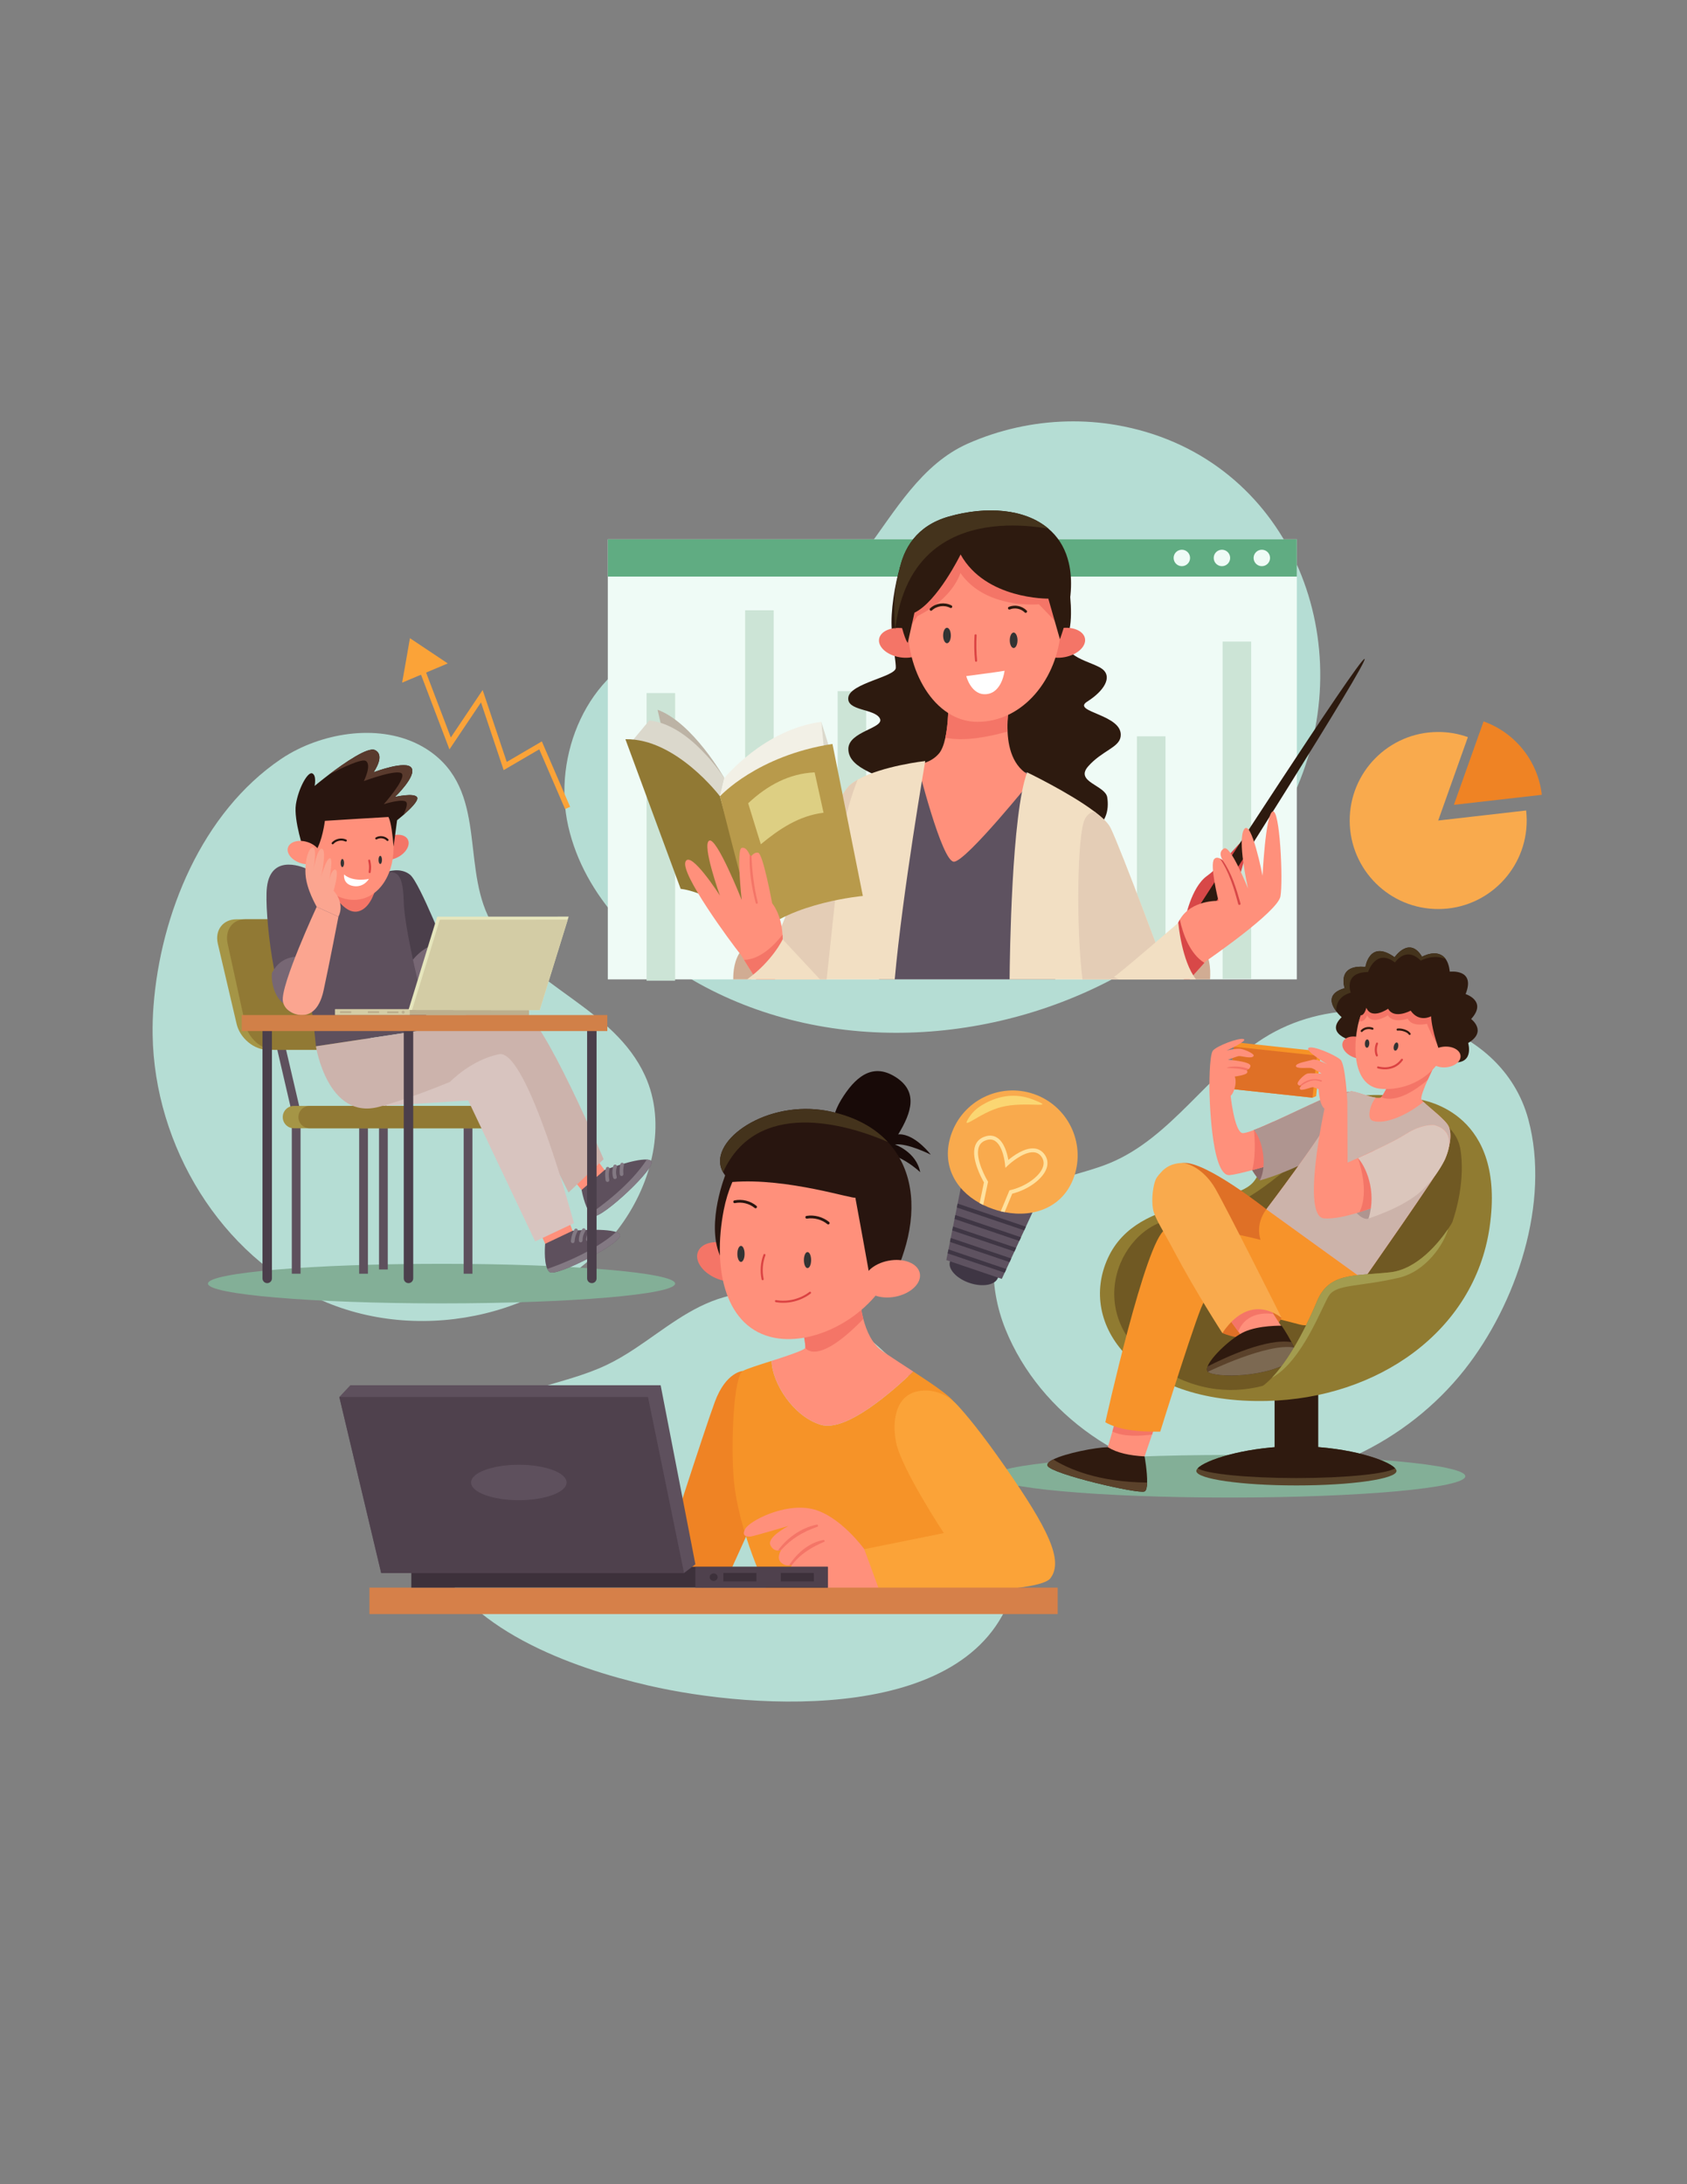 <?xml version="1.0" encoding="UTF-8"?>
<!DOCTYPE svg PUBLIC "-//W3C//DTD SVG 1.1//EN" "http://www.w3.org/Graphics/SVG/1.1/DTD/svg11.dtd">
<!-- Creator: CorelDRAW 2020 (64-Bit) -->
<svg xmlns="http://www.w3.org/2000/svg" xml:space="preserve" width="215.9mm" height="279.4mm" version="1.1" style="shape-rendering:geometricPrecision; text-rendering:geometricPrecision; image-rendering:optimizeQuality; fill-rule:evenodd; clip-rule:evenodd"
viewBox="0 0 21590 27940"
 xmlns:xlink="http://www.w3.org/1999/xlink"
 xmlns:xodm="http://www.corel.com/coreldraw/odm/2003">
 <rect x="0" y="0" width="21590" height="27940" fill="#808080" stroke="none"/>
 <defs>
  <style type="text/css">
   <![CDATA[
    .str5 {stroke:#FBA338;stroke-width:70.56;stroke-miterlimit:10}
    .str0 {stroke:#28150F;stroke-width:26.46;stroke-linecap:round;stroke-linejoin:round;stroke-miterlimit:10}
    .str2 {stroke:#2F1A0F;stroke-width:26.46;stroke-linecap:round;stroke-linejoin:round;stroke-miterlimit:10}
    .str1 {stroke:#DB4242;stroke-width:26.46;stroke-linecap:round;stroke-linejoin:round;stroke-miterlimit:10}
    .str3 {stroke:#28150F;stroke-width:35.28;stroke-linecap:round;stroke-linejoin:round;stroke-miterlimit:10}
    .str4 {stroke:#2D1A0F;stroke-width:35.28;stroke-linecap:round;stroke-linejoin:round;stroke-miterlimit:10}
    .fil13 {fill:none;fill-rule:nonzero}
    .fil40 {fill:#180A08;fill-rule:nonzero}
    .fil9 {fill:#28150F;fill-rule:nonzero}
    .fil52 {fill:#2D1A0F;fill-rule:nonzero}
    .fil23 {fill:#2F1A0F;fill-rule:nonzero}
    .fil11 {fill:#333333;fill-rule:nonzero}
    .fil43 {fill:#3D313B;fill-rule:nonzero}
    .fil45 {fill:#3F3644;fill-rule:nonzero}
    .fil36 {fill:#44331C;fill-rule:nonzero}
    .fil6 {fill:#4B3F4B;fill-rule:nonzero}
    .fil44 {fill:#4F414D;fill-rule:nonzero}
    .fil10 {fill:#593A2D;fill-rule:nonzero}
    .fil22 {fill:#59442B;fill-rule:nonzero}
    .fil29 {fill:#5B422B;fill-rule:nonzero}
    .fil2 {fill:#5E505D;fill-rule:nonzero}
    .fil46 {fill:#5E5260;fill-rule:nonzero}
    .fil50 {fill:#60AC82;fill-rule:nonzero}
    .fil25 {fill:#705923;fill-rule:nonzero}
    .fil5 {fill:#776774;fill-rule:nonzero}
    .fil31 {fill:#7C6952;fill-rule:nonzero}
    .fil16 {fill:#837983;fill-rule:nonzero}
    .fil1 {fill:#83AF97;fill-rule:nonzero}
    .fil26 {fill:#896767;fill-rule:nonzero}
    .fil24 {fill:#907B31;fill-rule:nonzero}
    .fil4 {fill:#917934;fill-rule:nonzero}
    .fil37 {fill:#A39C4F;fill-rule:nonzero}
    .fil3 {fill:#A59546;fill-rule:nonzero}
    .fil27 {fill:#AF9590;fill-rule:nonzero}
    .fil0 {fill:#B5DDD4;fill-rule:nonzero}
    .fil58 {fill:#B89A4B;fill-rule:nonzero}
    .fil18 {fill:#BCAF8E;fill-rule:nonzero}
    .fil55 {fill:#BCB3A5;fill-rule:nonzero}
    .fil33 {fill:#CCB3AA;fill-rule:nonzero}
    .fil17 {fill:#CCB3AC;fill-rule:nonzero}
    .fil51 {fill:#CCE4D6;fill-rule:nonzero}
    .fil21 {fill:#D18048;fill-rule:nonzero}
    .fil60 {fill:#D1AC93;fill-rule:nonzero}
    .fil19 {fill:#D3CCA5;fill-rule:nonzero}
    .fil42 {fill:#D68049;fill-rule:nonzero}
    .fil61 {fill:#D84848;fill-rule:nonzero}
    .fil15 {fill:#D8C4BF;fill-rule:nonzero}
    .fil35 {fill:#DBC6BC;fill-rule:nonzero}
    .fil56 {fill:#DBD8CC;fill-rule:nonzero}
    .fil59 {fill:#DDCF83;fill-rule:nonzero}
    .fil28 {fill:#DF7026;fill-rule:nonzero}
    .fil54 {fill:#E4CDB6;fill-rule:nonzero}
    .fil20 {fill:#E6E6BD;fill-rule:nonzero}
    .fil38 {fill:#EF8324;fill-rule:nonzero}
    .fil49 {fill:#EFFBF6;fill-rule:nonzero}
    .fil53 {fill:#F2DFC3;fill-rule:nonzero}
    .fil57 {fill:#F2F0E6;fill-rule:nonzero}
    .fil7 {fill:#F47567;fill-rule:nonzero}
    .fil34 {fill:#F69326;fill-rule:nonzero}
    .fil39 {fill:#F69328;fill-rule:nonzero}
    .fil30 {fill:#F7932A;fill-rule:nonzero}
    .fil32 {fill:#F9AA4D;fill-rule:nonzero}
    .fil41 {fill:#FBA338;fill-rule:nonzero}
    .fil14 {fill:#FBA590;fill-rule:nonzero}
    .fil48 {fill:#FBD672;fill-rule:nonzero}
    .fil8 {fill:#FF907B;fill-rule:nonzero}
    .fil47 {fill:#FFE19E;fill-rule:nonzero}
    .fil12 {fill:white;fill-rule:nonzero}
   ]]>
  </style>
 </defs>
 <g id="Capa_x0020_1">
  <g id="_2796928126144">
   <path class="fil0" d="M3808.63 9585.91c-74.29,36.75 -145.63,78.1 -213.06,123.73 -1011.28,684.36 -1542.07,1982.47 -1631.3,3163.57 -9.18,121.45 -12.91,243.32 -10.98,365.13 22.52,1419.85 869.96,2828.03 2170.38,3398.43 1300.41,570.4 2987.76,188.25 3821.83,-960.99 398.85,-549.56 591.97,-1300.98 308.45,-1917.98 -396.47,-862.76 -1448.13,-1126.87 -1938.29,-1912.02 -427,-683.97 -69.03,-1660.33 -767.11,-2200.9 -489.44,-378.99 -1210.16,-321.19 -1739.92,-58.97z"/>
   <path class="fil1" d="M8640.12 16419.52c0,139.82 -1338.38,253.17 -2989.34,253.17 -1650.94,0 -2989.32,-113.35 -2989.32,-253.17 0,-139.82 1338.38,-253.16 2989.32,-253.16 1650.96,0 2989.34,113.34 2989.34,253.16z"/>
   <polygon class="fil2" points="3846.54,16293.52 3734.42,16293.52 3734.42,14228.83 3480.35,13134.04 3592.47,13134.04 3846.54,14223.16 "/>
   <polygon class="fil2" points="4962.8,16238.95 4850.65,16238.95 4850.65,14209.91 4596.58,13134.04 4708.72,13134.04 4962.8,14204.35 "/>
   <polygon class="fil2" points="4708.72,16293.52 4596.58,16293.52 4596.58,14360.7 4708.72,14360.7 "/>
   <polygon class="fil2" points="6046.28,16293.52 5934.16,16293.52 5934.16,14360.7 6046.28,14360.7 "/>
   <path class="fil3" d="M4428.99 13429.56l-1001.07 0c-177.93,0 -357.13,-149.35 -399.95,-332.21l-240.09 -1025.37c-40.51,-173.06 65.69,-312.34 236.95,-312.34l963.57 0c171.28,0 347.86,139.28 394.77,312.34l277.95 1025.37c49.55,182.86 -54.2,332.21 -232.13,332.21z"/>
   <path class="fil4" d="M4445.28 13429.56l-934.39 0c-166.08,0 -333.36,-149.35 -373.32,-332.21l-224.1 -1025.37c-37.82,-173.06 61.32,-312.34 221.17,-312.34l899.39 0c159.85,0 324.69,139.28 368.48,312.34l259.42 1025.37c46.27,182.86 -50.58,332.21 -216.65,332.21z"/>
   <path class="fil3" d="M6206.08 14433.02l-2444.31 0c-79.08,0 -143.17,-64.11 -143.17,-143.17 0,-79.08 64.09,-143.18 143.17,-143.18l2444.31 0c79.08,0 143.16,64.1 143.16,143.18 0,79.06 -64.08,143.17 -143.16,143.17z"/>
   <path class="fil4" d="M6206.08 14433.02l-2243.78 0c-79.08,0 -143.17,-64.11 -143.17,-143.17 0,-79.08 64.09,-143.18 143.17,-143.18l2243.78 0c79.08,0 143.16,64.1 143.16,143.18 0,79.06 -64.08,143.17 -143.16,143.17z"/>
   <path class="fil2" d="M3925.71 11114.47c0,0 -457.14,-224.06 -509.72,236.92 -36.41,319.11 105.97,1540.01 314.2,1599.28 208.22,59.27 312.26,-512.46 312.26,-512.46l-116.74 -1323.74z"/>
   <path class="fil5" d="M4086.35 12300.03c0,0 -419.66,-213.8 -606,146.15 -14.62,136.94 46.73,321.48 146.42,387.95 0,0 313.8,-173.93 437.11,-173.93l22.47 -360.17z"/>
   <path class="fil6" d="M4911.6 11511.01l41.56 -357.93c0,0 170.78,-64.62 295.42,36.94 124.63,101.54 493.92,1046.98 493.92,1046.98l-438.45 434.79 -392.45 -1160.78z"/>
   <path class="fil5" d="M5140.41 12535.55c-2.62,-16.12 195.87,-560.81 675.95,-463.87 480.07,96.95 300.05,335.61 300.05,335.61l-789.36 426.84 -186.64 -298.58z"/>
   <path class="fil2" d="M4129.62 11141.46c0,0 -351.54,-80.68 -524.42,28.81 -77.78,49.27 131.18,480.11 243.71,963.78 137.51,591.1 194.18,1250.06 194.18,1250.06l1457.91 -219.94c0,0 -322.03,-1193.99 -333.82,-1627.6 -11.81,-433.61 -112.86,-411.51 -390.22,-345.86 -277.36,65.63 -647.34,-49.25 -647.34,-49.25z"/>
   <path class="fil7" d="M4102.95 11112.83c0,0 227.91,607.69 481.7,545.29 253.78,-62.41 281.84,-617.96 281.84,-617.96l-763.54 72.67z"/>
   <path class="fil7" d="M5218.86 10738.56c36.31,69.29 -20.18,170.47 -126.16,225.98 -105.97,55.5 -221.3,44.33 -257.6,-24.96 -36.28,-69.29 20.2,-170.47 126.16,-225.98 105.99,-55.51 221.31,-44.34 257.6,24.96z"/>
   <path class="fil8" d="M5035.41 10770.96c24.52,392.62 -173.99,720.06 -479.92,739.17 -305.95,19.11 -603.48,-277.35 -627.99,-669.96 -24.53,-392.62 206.73,-697.85 509.56,-745.5 600.38,-94.46 573.82,283.68 598.35,676.29z"/>
   <path class="fil9" d="M5158.78 10428.4c-43.15,37.52 -76.93,63.79 -76.93,63.79l-44.56 336.3c-15,-154.78 -30.01,-306.75 -66.14,-377.57 0,0 -749.5,43.62 -813.29,49.24 0,0 -32.38,265.02 -120.08,390.25l-145.87 0c0,0 -136.02,-398.22 -105.07,-600.37 30.97,-202.17 150.56,-421.2 208.72,-397.29 58.64,23.93 30.96,160.88 30.96,160.88 0,0 77.86,-65.18 185.27,-146.81 0.48,0 0.94,-0.46 0.94,-0.46 198.42,-150.09 496.25,-356.01 586.3,-311.45 134.14,66.14 -8.91,270.16 -18.29,283.77 19.24,-7.03 422.59,-158.54 486.38,-54.4 64.73,106 -212.47,370.06 -212.47,370.06 0,0 253.29,-58.15 284.24,6.58 20.16,42.68 -97.09,155.24 -180.11,227.48z"/>
   <path class="fil10" d="M5158.78 10428.4c28.13,-55.34 54.4,-120.55 45.97,-157.13 -15.96,-72.7 -292.69,15.96 -292.69,15.96 0,0 276.73,-311.92 233.58,-386.97 -42.68,-75.51 -489.19,91.46 -489.19,91.46 0,0 105.06,-209.67 24.39,-258.43 -52.07,-31.43 -300.18,86.76 -468.11,173.07 198.42,-150.09 496.25,-356.01 586.3,-311.45 134.14,66.14 -8.91,270.16 -18.29,283.77 19.24,-7.03 422.59,-158.54 486.38,-54.4 64.73,106 -212.47,370.06 -212.47,370.06 0,0 253.29,-58.15 284.24,6.58 20.16,42.68 -97.09,155.24 -180.11,227.48z"/>
   <path class="fil8" d="M4098.58 10971.61c-23.5,74.62 -135.05,105.97 -249.15,70.04 -114.12,-35.93 -187.58,-125.53 -164.08,-200.14 23.49,-74.62 135.05,-105.97 249.14,-70.04 114.12,35.93 187.57,125.54 164.09,200.14z"/>
   <path class="fil11" d="M4403.43 11040.16c0,28.86 -9.94,52.27 -22.19,52.27 -12.24,0 -22.16,-23.41 -22.16,-52.27 0,-28.86 9.92,-52.26 22.16,-52.26 12.25,0 22.19,23.4 22.19,52.26z"/>
   <path class="fil11" d="M4888.67 10999.83c0,28.85 -9.92,52.26 -22.18,52.26 -12.25,0 -22.17,-23.41 -22.17,-52.26 0,-28.86 9.92,-52.26 22.17,-52.26 12.26,0 22.18,23.4 22.18,52.26z"/>
   <path class="fil12" d="M4721.1 11242.98c0,0 -203.43,45.55 -317.69,-56.56 0,0 -20.19,123.36 116.58,147.41 137.09,24.12 201.11,-90.85 201.11,-90.85z"/>
   <path class="fil13 str0" d="M4816.03 10724.73c44.65,-26.76 107.4,-18.13 143.2,19.67"/>
   <path class="fil13 str0" d="M4425.43 10752.02c-55.57,-25.85 -127.3,-11.02 -168.07,34.73"/>
   <path class="fil13 str1" d="M4725.05 11008.59c12.72,59.73 14.16,86.5 5.77,146.99"/>
   <path class="fil14" d="M4052.92 11599.89c-5.93,-14.41 -129.97,-221.09 -142.88,-414.11 -12.91,-193.02 50.65,-366.51 100.09,-344.88 49.44,21.62 -1.11,301.8 -1.11,301.8 0,0 48.32,-304.49 112.9,-284.77 64.59,19.73 -14.04,364.92 -14.04,364.92 0,0 69.57,-253.93 116.9,-244.47 47.32,9.46 -25.96,355.25 -25.96,355.25 0,0 30.64,-213.85 90.34,-209.48 59.7,4.36 -19.77,270.54 -19.77,270.54 0,0 150.29,149.8 61.76,331.83l-278.23 -126.63z"/>
   <path class="fil14" d="M4052.92 11599.89c0,0 -466.06,1004.12 -432.61,1207.82 18.55,112.92 134.93,172.26 231.31,176.72 96.37,4.46 230.05,-41.54 289.67,-315.08 73.31,-336.22 189.86,-942.83 189.86,-942.83l-278.23 -126.63z"/>
   <polygon class="fil15" points="6205.2,14063.46 4893.82,14146.67 5956.03,13483.4 "/>
   <path class="fil8" d="M7483.42 14604.81c3.37,29.67 281.12,398.89 281.12,398.89l-303.46 239.8 -281.19 -341.22 303.53 -297.47z"/>
   <path class="fil2" d="M7598.64 15555.31c-15.04,-5.06 -29.35,-16.17 -42.39,-31.52 -74.16,-85.95 -113.04,-302.02 -113.04,-302.02l294.06 -254.95c0,0 379.92,-144.52 540.67,-133.87 22.22,1.1 40.09,5.84 52.62,14.04 99.71,67.61 -630.27,742.76 -731.92,708.32z"/>
   <path class="fil16" d="M7598.64 15555.31c-15.04,-5.06 -29.35,-16.17 -42.39,-31.52 127.13,-87.1 511.34,-366.26 721.69,-690.84 22.22,1.1 40.09,5.84 52.62,14.04 99.71,67.61 -630.27,742.76 -731.92,708.32z"/>
   <path class="fil16" d="M7780.92 15118.56c-0.17,0.06 -0.4,0.12 -0.61,0.18 -12.18,3.07 -24.63,-4.06 -28.2,-16.13l-2.75 -9.37c-0.94,-3.17 -1.15,-6.34 -0.78,-9.43 -7.21,-46.12 -5.25,-93.94 5.88,-139.27 3.08,-12.66 15.91,-20.33 28.33,-17.2 12.61,3.05 20.3,15.8 17.19,28.35 -10.81,44.2 -11.63,91.04 -2.41,135.51 2.53,12.12 -4.78,24.06 -16.65,27.36z"/>
   <path class="fil16" d="M7876.34 15081.52c-12.31,3.45 -25.12,-3.6 -28.78,-15.89 -0.03,-0.09 -0.06,-0.22 -0.09,-0.31 -14.13,-49.26 -13.29,-103.34 2.46,-152.19 3.91,-12.36 17.1,-19.19 29.49,-15.13 12.34,3.97 19.11,17.16 15.14,29.49 -12.92,40.13 -13.61,84.5 -1.98,124.96 3.56,12.42 -3.58,25.35 -15.97,29.01 -0.09,0.01 -0.18,0.04 -0.27,0.06z"/>
   <path class="fil16" d="M7961.34 15042.73c-1.32,0.36 -2.68,0.64 -4.08,0.74 -12.86,1.27 -24.33,-8.13 -25.61,-21.04 -4.29,-43.55 -1.9,-87.4 7.13,-130.39 2.63,-12.72 15.17,-20.93 27.75,-18.12 12.67,2.65 20.81,15.07 18.12,27.77 -8.01,38.27 -10.13,77.34 -6.34,116.17 1.17,11.48 -6.22,21.86 -16.97,24.87z"/>
   <path class="fil17" d="M4043.09 13384.11c0,0 148.8,949.63 808.17,774.19 659.39,-175.43 1574.1,-610.86 1574.1,-610.86l850.64 1707.05 449.02 -425.98c0,0 -779.93,-1843.8 -1056.32,-1921.95 -397.58,-112.41 -1167.7,257.61 -1167.7,257.61l-1457.91 219.94z"/>
   <path class="fil8" d="M7181.36 15327.13c-4.71,29.46 163.54,459.78 163.54,459.78l-356.75 149.36 -179.1 -404.24 372.31 -204.9z"/>
   <path class="fil2" d="M7036.81 16273.57c-13.13,-8.9 -23.91,-23.43 -32.36,-41.74 -48.31,-102.72 -27.68,-321.29 -27.68,-321.29l351.79 -166.51c0,0 404.78,-37.05 556.75,16.42 21.1,7.03 37.05,16.42 46.91,27.68 77.86,91.92 -806.76,545.96 -895.41,485.44z"/>
   <path class="fil16" d="M7036.81 16273.57c-13.13,-8.9 -23.91,-23.43 -32.36,-41.74 145.87,-49.71 590.99,-215.29 880.86,-471.38 21.1,7.03 37.05,16.42 46.91,27.68 77.86,91.92 -806.76,545.96 -895.41,485.44z"/>
   <path class="fil16" d="M7329.79 15901.95c-0.17,0 -0.41,0 -0.64,0 -12.55,-0.33 -22.62,-10.55 -22.81,-23.15l-0.12 -9.75c-0.06,-3.3 0.58,-6.41 1.79,-9.3 5.44,-46.36 20.18,-91.88 43.08,-132.56 6.38,-11.35 20.81,-15.3 31.93,-8.94 11.32,6.34 15.31,20.66 8.94,31.93 -22.31,39.67 -35.69,84.57 -38.76,129.86 -0.81,12.37 -11.08,21.91 -23.41,21.91z"/>
   <path class="fil16" d="M7431.67 15891.91c-12.77,0 -23.21,-10.22 -23.45,-23.04 0,-0.09 0,-0.24 0,-0.33 -0.36,-51.25 14.98,-103.1 43.28,-145.93 7.11,-10.86 21.62,-13.88 32.48,-6.63 10.8,7.14 13.79,21.65 6.63,32.46 -23.21,35.19 -35.81,77.73 -35.5,119.83 0.11,12.91 -10.24,23.46 -23.15,23.64 -0.11,0 -0.2,0 -0.29,0z"/>
   <path class="fil16" d="M7523.97 15877.39c-1.38,0 -2.75,-0.09 -4.12,-0.37 -12.74,-2.25 -21.26,-14.38 -19.02,-27.16 7.57,-43.11 21.67,-84.7 41.93,-123.67 5.95,-11.55 20.24,-16.09 31.59,-9.99 11.49,5.95 15.99,20.11 9.99,31.6 -18.01,34.73 -30.56,71.78 -37.33,110.21 -1.98,11.35 -11.87,19.38 -23.04,19.38z"/>
   <path class="fil15" d="M5759.28 13839.47l226.92 225.43 862.96 1815.44 495.74 -233.79c0,0 -595.28,-2235.98 -958.39,-2161.22 -363.1,74.75 -627.23,354.14 -627.23,354.14z"/>
   <polygon class="fil18" points="6770.2,12984.71 4288.57,12984.71 4288.57,12909.5 6770.2,12909.5 "/>
   <polygon class="fil19" points="5244.29,12984.71 4288.57,12984.71 4288.57,12909.5 5244.29,12909.5 "/>
   <path class="fil18" d="M5179.26 12947.81c0,10.73 -8.71,19.43 -19.43,19.43 -10.72,0 -19.42,-8.7 -19.42,-19.43 0,-10.72 8.7,-19.42 19.42,-19.42 10.72,0 19.43,8.7 19.43,19.42z"/>
   <polygon class="fil18" points="5098.81,12961.54 4955.66,12961.54 4955.66,12937.19 5098.81,12937.19 "/>
   <polygon class="fil18" points="4851.26,12959.28 4708.11,12959.28 4708.11,12934.93 4851.26,12934.93 "/>
   <polygon class="fil18" points="4495.27,12959.28 4352.1,12959.28 4352.1,12934.93 4495.27,12934.93 "/>
   <polygon class="fil20" points="6906.9,12921.64 5227.71,12919.64 5595.35,11725.94 7277.81,11725.01 "/>
   <polygon class="fil19" points="6906.9,12921.64 5273.04,12919.7 5628.79,11764.84 7265.72,11764.04 "/>
   <path class="fil6" d="M5227.71 16413.77c-33.43,0 -60.53,-27.12 -60.53,-60.54l0 -3205.78c0,-33.43 27.1,-60.53 60.53,-60.53 33.44,0 60.55,27.1 60.55,60.53l0 3205.78c0,33.42 -27.11,60.54 -60.55,60.54z"/>
   <path class="fil6" d="M3419.8 16413.77c-33.44,0 -60.55,-27.12 -60.55,-60.54l0 -3205.78c0,-33.43 27.11,-60.53 60.55,-60.53 33.43,0 60.55,27.1 60.55,60.53l0 3205.78c0,33.42 -27.12,60.54 -60.55,60.54z"/>
   <path class="fil6" d="M7574.41 16413.77c-33.44,0 -60.53,-27.12 -60.53,-60.54l0 -3205.78c0,-33.43 27.09,-60.53 60.53,-60.53 33.43,0 60.53,27.1 60.53,60.53l0 3205.78c0,33.42 -27.1,60.54 -60.53,60.54z"/>
   <polygon class="fil21" points="7772.5,13189.41 3093.65,13189.41 3093.65,12984.43 7772.5,12984.43 "/>
   <path class="fil0" d="M19372.57 13884.27c-149.6,-243.95 -360.68,-445.24 -615.63,-596.46 -774.81,-459.6 -1814.41,-495.76 -2585.21,-7.75 -716.26,453.47 -1180.79,1269.23 -1963.23,1595.53 -375.09,156.41 -811.82,194.24 -1121.46,457.49 -457.89,389.28 -444.38,1114.49 -218.87,1671.57 445.44,1100.43 1577.54,1866.15 2762.05,1945.4 1184.51,79.24 2375.46,-496.77 3111.94,-1427.87 663.37,-838.68 1104.05,-2141.02 816.74,-3204.71 -42.18,-156.17 -105.23,-300.95 -186.33,-433.2z"/>
   <path class="fil1" d="M18752.85 18884.07c0,150.5 -1352.15,272.49 -3020.12,272.49 -1667.98,0 -3020.14,-121.99 -3020.14,-272.49 0,-150.5 1352.16,-272.48 3020.14,-272.48 1667.97,0 3020.12,121.98 3020.12,272.48z"/>
   <path class="fil22" d="M17872.33 18816.44c0,102.15 -573.52,185.05 -1281.01,185.05 -707.5,0 -1281.03,-82.9 -1281.03,-185.05 0,-10.3 6.28,-22.39 17.93,-34.5 96.34,-102.61 567.25,-258.98 1147.05,-279.15 18.81,-0.45 37.64,-0.89 56.46,-1.34 21.95,-0.44 43.9,-0.44 65.85,-0.44 21.96,0 43.92,0 65.87,0.44 605.34,11.2 1095.08,174.74 1190.96,280.49 12.11,12.55 17.92,24.2 17.92,34.5z"/>
   <path class="fil23" d="M17854.41 18781.94c-102.14,70.79 -628.63,125.01 -1263.09,125.01 -634.46,0 -1160.94,-54.22 -1263.1,-125.01 96.34,-102.61 567.25,-258.98 1147.05,-279.15 18.81,-0.45 37.64,-0.89 56.46,-1.34 21.95,-0.44 43.9,-0.44 65.85,-0.44 21.96,0 43.92,0 65.87,0.44 605.34,11.2 1095.08,174.74 1190.96,280.49z"/>
   <polygon class="fil23" points="16870.68,18603.09 16311.96,18603.09 16311.96,17626.57 16870.68,17626.57 "/>
   <path class="fil24" d="M18148.46 14060.3c98.68,18.41 1130.15,181.56 914.37,1644.72 -195.86,1328.29 -1434.44,2183.78 -2850.2,2215.72 -1689.96,38.14 -2421.24,-981.99 -2034.11,-1826.93 387.12,-844.93 1626.43,-630.95 1879.76,-995.87 253.34,-364.91 540.91,-1326.8 2090.18,-1037.64z"/>
   <path class="fil25" d="M17346.49 14215.92c0,0 1243.62,-187.91 1345.8,498.49 102.18,686.4 -305,1713.56 -903.14,1838.73 -598.16,125.17 -665.31,410.06 -827.7,677.13 -162.4,267.06 -1115,933.43 -2139.31,255.32 -1024.3,-678.11 -468.11,-1853.93 237.9,-1893.7 895.69,-50.43 1247.57,-535.61 2286.45,-1375.97z"/>
   <path class="fil26" d="M16122.81 15100.39c0,0 -319.2,-306.78 -75.21,-645.42l395.68 149.26 -320.47 496.16z"/>
   <path class="fil8" d="M17304.43 13961.22l-59.15 636.69c0,0 -417.15,136.21 -819.06,255.84 -111.12,33.62 -221.35,65.43 -320.82,92.75 -27.34,7.63 -54.22,14.8 -79.75,21.97 -129.95,34.49 -234.8,58.69 -289.46,63.61 -245.99,22.41 -258.09,-1100 -258.09,-1100l271.54 86.03c0,0 47.5,443.6 145.62,474.95 20.61,6.72 76.18,-8.96 152.34,-38.09 69.46,-25.98 155.48,-63.61 248.67,-105.73 296.18,-133.53 661.35,-314.99 763.96,-341.44 170.27,-43.46 244.2,-46.58 244.2,-46.58z"/>
   <path class="fil7" d="M16426.22 14853.75c-111.12,33.62 -221.35,65.43 -320.82,92.75 -27.34,7.63 -54.22,14.8 -79.75,21.97 57.79,-215.97 21.95,-513.5 21.95,-513.5 69.46,-25.98 155.48,-63.61 248.67,-105.73 87.83,63.62 180.13,128.59 191.33,133.06 11.66,4.5 -25.54,198.05 -61.38,371.45z"/>
   <path class="fil27" d="M17304.43 13961.22l-59.15 636.69c0,0 -662.75,375.67 -1122.47,502.48 101.03,-192.57 31.7,-526.13 -75.21,-645.42 289.01,-109.76 877.77,-412.66 1012.63,-447.17 170.27,-43.46 244.2,-46.58 244.2,-46.58z"/>
   <path class="fil28" d="M16207.11 15468.51c0,0 -774.56,-613.69 -1058.63,-592.15 -302.13,22.92 -417.87,248.05 -357.31,460.05 60.58,211.99 295.29,605.69 295.29,605.69l1356.82 333.16 0 -636.29 -236.17 -170.46z"/>
   <path class="fil23" d="M14680.55 18964.77c-1.34,57.35 -9.86,102.15 -32.26,113.36 -73.49,37.63 -1196.34,-223.15 -1241.59,-327.99 -11.2,-26.43 18.37,-54.21 72.58,-81.1 161.76,-80.66 542.16,-154.13 698.98,-156.82 209.26,-3.58 470.03,117.84 470.03,117.84 0,0 36.29,201.18 32.26,334.71z"/>
   <path class="fil29" d="M14680.55 18964.77c-1.34,57.35 -9.86,102.15 -32.26,113.36 -73.49,37.63 -1196.34,-223.15 -1241.59,-327.99 -11.2,-26.43 18.37,-54.21 72.58,-81.1 185.96,116.5 569.5,290.79 1201.27,295.73z"/>
   <path class="fil8" d="M14822.14 18101.79c0,13.89 -37.65,129.04 -77.97,248.67 -46.15,137.12 -95.88,279.6 -95.88,279.6 -194.02,-10.31 -355.31,-45.71 -470.03,-117.84l57.81 -200.74 118.29 -413.57 467.78 203.88z"/>
   <path class="fil7" d="M14822.14 18101.79c0,13.89 -37.65,129.04 -77.97,248.67 -144.28,19.26 -366.51,32.26 -508.1,-38.98l118.29 -413.57 467.78 203.88z"/>
   <path class="fil30" d="M17451.85 16366.87c0,0 -458.31,673.65 -816.83,576.67 -358.54,-96.99 -1181.9,-289.65 -1227.01,-283.55 -45.11,6.09 -559.67,1653.71 -559.67,1653.71 -275.4,3.54 -525.65,-19.47 -702.46,-120.07 0,0 517.71,-2339.62 765.85,-2463.7 248.14,-124.06 1221.4,130.33 1221.4,130.33 0,0 -77.33,-190.08 73.98,-391.75 151.32,-201.68 1244.74,898.36 1244.74,898.36z"/>
   <path class="fil28" d="M15643.43 17052.3c0,0 534.26,240.35 758.1,-195.49l-411.09 -348.53 -416.2 284.71 69.19 259.31z"/>
   <path class="fil8" d="M16401.57 16969.97c-127.25,146.97 -254.5,252.25 -382.2,298.42l-172.05 -236.58 -203.87 -280.04 448.05 -243.31c14.34,10.75 120.98,171.62 205.22,300.21 57.81,88.27 104.85,161.3 104.85,161.3z"/>
   <path class="fil7" d="M16296.72 16808.67c-80.64,-12.55 -346.34,-32.71 -449.4,223.14l-203.87 -280.04 448.05 -243.31c14.34,10.75 120.98,171.62 205.22,300.21z"/>
   <path class="fil23" d="M16580.35 17370.09c-323.5,262.13 -1038.62,255.86 -1121.51,177.43 -15.23,-14.78 -15.69,-38.52 -4.47,-68.1 0.44,0 0.44,0 0.44,0 48.85,-129.94 314.1,-372.34 469.57,-442.69 190.43,-86.02 478.53,-78.41 478.53,-78.41 0,0 70.8,104.85 125.02,209.71 12.54,23.29 23.74,46.59 33.6,68.99 27.34,62.28 40.78,115.15 18.82,133.07z"/>
   <path class="fil29" d="M16580.35 17370.09c-323.5,262.13 -1038.62,255.86 -1121.51,177.43 -15.23,-14.78 -15.69,-38.52 -4.47,-68.1 0.44,0 0.44,0 0.44,0 239.26,-122.31 760.81,-362.48 1073.12,-311.39 12.54,23.29 23.74,46.59 33.6,68.99 27.34,62.28 40.78,115.15 18.82,133.07z"/>
   <path class="fil31" d="M16561.53 17237.02c27.34,62.28 40.78,115.15 18.82,133.07 -323.5,262.13 -1038.62,255.86 -1121.51,177.43 0,0 759.92,-371.43 1102.69,-310.5z"/>
   <path class="fil32" d="M14782.14 15109.92c-35.14,104.23 -49.97,292.03 -16.06,396.68 37.57,115.98 127.3,247.64 258.15,495.22 271.32,513.38 619.2,1050.48 619.2,1050.48 217.89,-323.3 488.56,-390.98 758.1,-195.49 0,0 -705.7,-1407.15 -849.06,-1654.14 -143.36,-247.01 -351,-331.04 -430.09,-326.1 -79.1,4.95 -173.23,22.4 -256.49,112.17 -53.08,57.25 -70.32,81.38 -83.75,121.18z"/>
   <path class="fil8" d="M18490.9 14832.69c-64.97,150.12 -1039.05,1534.18 -1039.05,1534.18l-1244.74 -898.36c0,0 696.75,-916.3 853.12,-1224.57 156.38,-308.27 218.22,-291.69 286.3,-275.11 48.85,11.65 176.55,60.03 259.89,72.58 32.71,4.93 58.24,4.48 69.44,-5.83 0.45,0 0.91,-0.44 1.36,-0.89 38.53,-38.09 136.2,-259.43 136.2,-259.43l353.08 -301.1 189.08 161.3c0,0 -41.66,83.35 -83.33,176.99 -47.04,105.74 -94.1,224.93 -81.1,251.36 3.58,7.17 13,17.92 25.98,30.92 75.73,74.38 283.18,228.52 322.61,313.64 46.16,99.92 16.14,274.67 -48.84,424.32z"/>
   <path class="fil7" d="M18355.58 13635.46c0,0 -41.66,83.35 -83.33,176.99 -138,118.3 -399.68,305.13 -596.39,223.13 0.45,0 0.91,-0.44 1.36,-0.89 38.53,-38.09 136.2,-259.43 136.2,-259.43l353.08 -301.1 189.08 161.3z"/>
   <path class="fil33" d="M18490.9 14832.69c-64.97,150.12 -1039.05,1534.18 -1039.05,1534.18l-1244.74 -898.36c0,0 696.75,-916.3 853.12,-1224.57 156.38,-308.27 218.22,-291.69 286.3,-275.11 48.85,11.65 176.55,60.03 259.89,72.58 -75.71,90.18 -115.65,269.92 -40.51,295.13 160.83,53.95 449.81,-75.75 651.22,-241.81 75.73,74.38 283.18,228.52 322.61,313.64 46.16,99.92 16.14,274.67 -48.84,424.32z"/>
   <polygon class="fil34" points="16843.79,14022.51 16797.22,14041.46 15732.73,13927.4 15790.42,13388.85 15842.61,13336.2 16905.12,13450.04 "/>
   <polygon class="fil28" points="16797.22,14041.46 15732.73,13927.4 15790.42,13388.85 16854.91,13502.9 "/>
   <path class="fil27" d="M17515.18 15587c-104.17,49.85 -454.55,-285.53 -136.82,-773.57l374.4 218.99 -237.58 554.58z"/>
   <path class="fil8" d="M18078.23 15229.69c-78.85,38.99 -187.74,89.61 -309.16,139.79 -87.38,36.74 -181.46,73.04 -275.56,105.29 -32.26,11.2 -64.52,21.97 -96.33,31.83 -170.27,53.32 -334.26,88.25 -452.55,78.85 -294.83,-22.86 5.83,-1402 5.83,-1402l292.57 -93.64 3.14 781.87c0,0 52.88,-22.85 132.19,-58.25 60.49,-27.33 136.21,-61.84 215.06,-99.02 147.87,-69.46 307.38,-149.2 399.68,-208.8 206.56,-132.62 362.48,-114.25 362.48,-114.25 436.42,115.59 22.86,690.47 -277.35,838.33z"/>
   <path class="fil7" d="M17828.21 14734.12l-59.14 635.36c-87.38,36.74 -181.46,73.04 -275.56,105.29 -32.26,11.2 -64.52,21.97 -96.33,31.83 139.34,-270.64 -18.82,-693.17 -18.82,-693.17 60.49,-27.33 136.21,-61.84 215.06,-99.02l234.79 19.71z"/>
   <path class="fil35" d="M18107.4 15302.18c-165.54,118.47 -367.29,207.75 -592.22,284.82 108.75,-359.15 -42.23,-672.71 -136.82,-773.57 173.84,-77.96 473.15,-216.41 614.74,-307.82 206.56,-132.62 362.48,-114.25 362.48,-114.25 436.42,115.59 23.98,716.11 -248.18,910.82z"/>
   <path class="fil8" d="M17243.03 14089.81c0,0 -111.56,195.8 -107.97,211.03 0,0 -114.72,-57.35 -184.6,-117.39 -70.35,-60.04 -73.94,-250.01 -73.94,-250.01 0,0 -54.65,-26 -77.96,-26 -23.29,0 -137.11,49.29 -158.62,27.78 -14.78,-14.78 2.69,-35.84 14.78,-47.04 3.14,-2.69 5.83,-4.94 7.63,-6.72 -4.04,2.23 -15.24,7.17 -27.33,5.37 -8.96,-0.45 -18.37,-4.93 -25.55,-15.68 -21.49,-30.92 85.59,-129.05 122.33,-138.01 36.73,-9.4 181.01,0 181.01,0 0,0 -94.99,-61.38 -129.03,-70.34 -33.62,-9.4 -201.19,14.33 -198.96,-27.34 2.25,-38.97 161.31,-62.72 214.65,-79.3 47.04,-14.79 161.29,44.36 189.08,59.13 -42.59,-25.98 -287.21,-175.19 -242.42,-210.12 49.74,-38.11 346.81,91.39 409.99,150.99 63.18,59.13 86.91,533.65 86.91,533.65z"/>
   <path class="fil7" d="M16903.86 13835.31c-95.44,-41.23 -174.3,1.33 -249.14,52.87 3.14,-2.69 5.83,-4.94 7.63,-6.72 -4.04,2.23 -15.24,7.17 -27.33,5.37 70.33,-72.58 179.23,-100.81 275.56,-67.2 11.65,4.48 4.48,20.6 -6.72,15.68z"/>
   <path class="fil8" d="M16044.46 13505.53c-18.81,47.49 -163.54,-2.69 -193.55,4.03 -30.03,6.72 -135.33,47.04 -135.33,47.04 0,0 300.65,20.62 287.21,81.55 -3.59,17.48 -11.2,28.68 -19.71,35.85 -13,10.3 -28.67,11.19 -38.98,10.3 5.37,1.8 11.65,4.92 15.23,10.76 3.58,4.93 5.37,12.55 3.58,22.85 -6.72,34.94 -160.4,53.32 -160.4,53.32 0,0 34.94,76.17 -20.61,200.73 -56.91,127.25 -210.14,71.68 -210.14,71.68l-93.66 -111.56c0,0 -5.36,-432.83 45.26,-493.33 50.18,-60.47 332.02,-167.56 392.07,-146.51 58.24,20.17 -200.3,138.02 -217.77,146.07 11.66,-2.68 117.83,-28.66 174.75,-21.96 60.49,7.19 181.91,64.54 172.05,89.18z"/>
   <path class="fil7" d="M15944.1 13684.3c5.37,1.8 11.65,4.92 15.23,10.76 -30.03,-8.96 -60.04,-17.03 -91.85,-21.96 -53.32,-8.06 -106.64,-7.17 -159.96,-11.64 -3.59,-0.45 -4.93,-5.39 -0.89,-6.74 84.68,-21.95 189.98,-12.09 276.45,19.28 -13,10.3 -28.67,11.19 -38.98,10.3z"/>
   <path class="fil23" d="M18789.32 13341.97c0,0 90.95,301.12 -241.97,240.17l-1179.74 -251.81c0,0 -440.01,-80.66 -197.62,-318.58 0,0 -35.82,-30.9 -69.44,-75.72 -65.85,-87.82 -124.11,-228.52 107.99,-295.73 0,0 -108.88,-306.45 266.15,-271.95 0,0 51.54,-354.86 373.24,-123.22 0,0 187.74,-276.9 351.28,-6.72 0,0 202.52,-114.72 303.35,30.92 25.09,35.84 43.92,87.36 51.96,160.4 0,0 334.72,-42.56 202.09,286.31 0,0 280.94,88.71 70.8,319.02 0,0 211.48,158.62 -38.09,306.91z"/>
   <path class="fil36" d="M18502.56 12269.33c-156.82,-72.15 -319.93,19.26 -319.93,19.26 -190.42,-192.66 -329.78,23.75 -329.78,23.75 -244.63,-189.52 -344.56,121.87 -344.56,121.87 -320.82,3.14 -221.8,263.9 -221.8,263.9 -160.4,46.15 -187.28,157.72 -185.94,237.92 -65.85,-87.82 -124.11,-228.52 107.99,-295.73 0,0 -108.88,-306.45 266.15,-271.95 0,0 51.54,-354.86 373.24,-123.22 0,0 187.74,-276.9 351.28,-6.72 0,0 202.52,-114.72 303.35,30.92z"/>
   <path class="fil7" d="M17560.29 13470.89c-25.42,68.79 -130.11,93.46 -233.8,55.12 -103.71,-38.34 -167.16,-125.18 -141.73,-193.97 25.44,-68.77 130.11,-93.45 233.82,-55.11 103.69,38.35 167.14,125.19 141.71,193.96z"/>
   <path class="fil8" d="M18543.34 13186.95c-2.25,43.02 -8.08,86.47 -16.59,130.84 -76.17,398.33 -475.41,644.31 -859.84,609.82 -284.96,-25.54 -370.11,-387.59 -293.93,-785.91 4.94,-26.88 11.2,-52.88 18.37,-77.97 46.15,-166.68 132.19,-302.45 238.82,-396.09 119.18,-105.3 263.91,-158.16 409.08,-145.62 293.04,25.54 451.65,210.58 494.67,455.69 11.65,65.86 14.79,136.2 9.42,209.24z"/>
   <path class="fil7" d="M18585.44 13081.65l-42.1 105.3 -96.79 242.85c0,0 -120.09,-154.13 -183.71,-332.92 0,0 -193.56,46.62 -246.89,-65.85 0,0 -188.19,65.85 -254.49,-43.01 0,0 -199.4,133.06 -265.71,0 0,0 -22.41,89.16 -104.4,75.71 46.15,-166.68 132.19,-302.45 238.82,-396.09 208.34,13 775.15,49.29 775.15,49.29l128.6 260.78 51.52 103.94z"/>
   <path class="fil23" d="M18432.71 13471.92c0,0 -107.57,-272.87 -117.91,-472.02 0,0 -150.3,86.45 -261.31,-71.63 0,0 -212.15,114.91 -288.61,-24.52 0,0 -212.77,148.16 -278.72,-13.17 0,0 -21.74,100.14 -72.43,96.78 -50.69,-3.38 -95.25,-287 253.57,-432.86 348.8,-145.86 603.14,-10.19 740.07,88.66 136.93,98.84 202.94,344.69 187.98,472.58 -8.26,70.65 -7.38,259.25 -49.38,335.76 -34.03,62 -113.26,20.42 -113.26,20.42z"/>
   <path class="fil8" d="M18692.05 13506.62c5.27,73.13 -79.87,138.85 -190.15,146.79 -110.27,7.93 -203.93,-44.93 -209.2,-118.07 -5.25,-73.15 79.88,-138.87 190.15,-146.8 110.28,-7.94 203.94,44.92 209.2,118.08z"/>
   <path class="fil11" d="M17893.54 13394.45c-6.82,28.54 -24.88,48.67 -40.33,44.97 -15.45,-3.69 -22.43,-29.83 -15.62,-58.36 6.84,-28.56 24.9,-48.69 40.35,-44.99 15.45,3.7 22.43,29.83 15.6,58.38z"/>
   <path class="fil11" d="M17524.46 13350.81c-1.49,29.3 -15.54,52.41 -31.41,51.62 -15.87,-0.82 -27.52,-25.22 -26.05,-54.52 1.49,-29.32 15.55,-52.43 31.4,-51.63 15.87,0.81 27.53,25.21 26.06,54.53z"/>
   <path class="fil13 str1" d="M17622.98 13349.35c-19.49,50.84 -20.87,105.82 -2.13,151.53"/>
   <path class="fil13 str2" d="M17886.26 13170.42c45.05,-6.95 129.87,16.47 153.91,55.2"/>
   <path class="fil13 str2" d="M17426.76 13188.11c27.01,-31.27 83.61,-49.83 137.94,-28.98"/>
   <path class="fil13 str1" d="M17636.42 13654.2c0,0 190.63,60.95 305.44,-97.88"/>
   <path class="fil24" d="M18240.88 16888.42c-487.05,871.93 -2285.13,939.16 -2285.13,939.16 111.13,-20.17 219.99,-97.24 321.71,-203.43 281.83,-294.38 508.55,-812.79 577.11,-977.24 154.13,-371.45 471.37,-321.27 934.67,-371.45 353.96,-38.52 631.77,-390.24 743.33,-554.25 34.5,-50.62 52.87,-83.35 52.87,-83.35 0,0 142.48,378.62 -344.56,1250.56z"/>
   <path class="fil37" d="M18532.57 15721.21c-48.38,181.47 -274.23,541.23 -633.14,624.57 -508.54,117.84 -793.09,79.05 -890.78,226.47 -85.57,129.48 -339.59,837.73 -731.19,1051.9 281.83,-294.38 508.55,-812.79 577.11,-977.24 154.13,-371.45 471.37,-321.27 934.67,-371.45 353.96,-38.52 631.77,-390.24 743.33,-554.25z"/>
   <path class="fil32" d="M19538.6 10489.7c3.21,625.29 -500.98,1135.43 -1126.26,1138.64 -625.75,3.67 -1135.41,-500.5 -1139.08,-1126.25 -3.22,-625.28 500.96,-1134.96 1126.24,-1138.63 135.79,-0.92 265.62,22.47 386.28,65.6l-379.85 1067.07 1125.32 -128.46c4.58,39.92 6.89,80.75 7.35,122.03z"/>
   <path class="fil38" d="M19731.87 10167.07l-1125.32 128.44 379.85 -1067.07c399.57,141.76 696.39,502.79 745.47,938.63z"/>
   <path class="fil0" d="M8129.02 17249.44c366.72,-242.54 706.31,-534.47 1136.18,-656.01 1276.55,-360.89 2288.45,876.89 2977.63,1751.65 414.89,526.62 926.76,1230.43 735.49,1942.96 -477.64,1779.19 -3324.51,1586.47 -4679.63,1273.01 -986.64,-228.22 -2373.06,-720.69 -2779.17,-1751.93 -239.84,-609.03 83.12,-1257.68 556.43,-1650.58 498.44,-413.76 1124.14,-432.33 1682.46,-695.63 129.12,-60.89 251.28,-134.55 370.61,-213.47z"/>
   <path class="fil38" d="M9992.66 18677.98c-23.96,-30.74 -486.02,-1140.79 -486.02,-1140.79 0,0 -215.85,11.52 -357.7,393.89 -141.85,382.36 -677.57,2054.18 -677.57,2054.18l518.53 323.15 322 -133.21 680.76 -1497.22z"/>
   <path class="fil39" d="M12475.22 20359.67l-2650.28 0c0,0 -378.29,-766.18 -434.83,-1442.77 -39.13,-466.13 0,-1315.79 116.53,-1379.71 50.45,-27.83 206.99,-77.4 368.31,-128.71 4.78,273.51 270.02,707.9 629.2,817.04 325.24,98.71 922.26,-431.79 1183.6,-681.37 240.89,156.96 478.31,316.98 524.83,396.55 73.93,127.42 262.64,2418.97 262.64,2418.97z"/>
   <path class="fil8" d="M11687.75 17544.15c-261.34,249.58 -858.36,780.08 -1183.6,681.37 -359.18,-109.14 -624.42,-543.53 -629.2,-817.04 168.71,-54.78 342.64,-111.31 406.57,-146.98l0.43 0c15.21,-8.25 23.91,-15.64 24.78,-21.74 7.82,-53.47 -87.83,-516.13 -87.83,-516.13l781.38 -181.76c0,0 2.62,155.22 48.28,330.02 39.56,151.77 111.3,318.31 242.18,409.62 105.68,73.92 251.77,167.85 397.01,262.64z"/>
   <path class="fil7" d="M10306.73 17239.76c7.82,-53.47 -87.83,-516.13 -87.83,-516.13l781.38 -181.76c0,0 2.62,155.22 48.28,330.02 -591.33,611.98 -742.7,373.97 -741.83,367.87z"/>
   <path class="fil7" d="M9614.87 16269.11c-44.96,121.37 -234.5,163.02 -423.35,93.08 -188.86,-69.96 -305.52,-225.07 -260.56,-346.42 44.95,-121.36 234.5,-163.04 423.36,-93.08 188.85,69.97 305.51,225.06 260.55,346.42z"/>
   <path class="fil9" d="M9724.31 14924.92l-435.9 89.67c0,0 -254.29,623.96 -76.15,1041.75 131.73,308.91 512.05,-1131.42 512.05,-1131.42z"/>
   <path class="fil8" d="M11516.86 15915.27c-21.32,110.02 -54.36,215.69 -97.41,315.26 -256.98,599.2 -974.93,985.95 -1508.46,882.47 -622.67,-120.89 -798.3,-862.91 -648.28,-1635.6 24.78,-126.09 61.74,-246.11 110,-357.42 244.81,-570.49 768.35,-924.01 1288.84,-822.71 622.25,120.89 1005.33,845.31 855.31,1618z"/>
   <path class="fil40" d="M11182.54 14720.73c0,0 175.97,-237.62 366.84,-207.92 190.9,29.7 362.51,257.42 362.51,257.42 0,0 -297.02,-151.08 -458.73,-129.99 0,0 273.91,93.68 323.42,354.4 0,0 -260.72,-257.42 -594.04,-273.91z"/>
   <path class="fil40" d="M11494 14513.39c-175.86,288.35 -481.66,422.55 -683.02,299.73 -201.35,-122.8 -222.01,-456.1 -46.15,-744.46 175.87,-288.34 394.02,-474.12 683.02,-299.73 308.67,186.24 222.02,456.1 46.15,744.46z"/>
   <path class="fil9" d="M11596.43 15917.44c-29.57,108.28 -72.61,232.21 -115.67,331.79 -119.13,87.39 -346.98,107.84 -346.98,107.84 0,-21.74 -182.63,-1012.29 -187.42,-1038.38 0,32.62 -867.48,-255.68 -1573.65,-198.71 -7.39,-5.22 -14.35,-10.44 -21.3,-15.22 -43.05,-33.49 -75.65,-70 -97.83,-108.72 0,0 0,0 0,-0.43 -213.07,-366.56 488.74,-904.45 1267.09,-796.17 13.91,1.74 27.38,3.91 41.31,6.53 27.82,4.77 55.65,9.99 83.48,16.52 313.95,71.75 550.48,206.54 715.74,384.39 308.73,330.91 371.77,810.52 235.23,1310.56z"/>
   <path class="fil36" d="M11361.2 14606.88c-530.93,-229.16 -1674.97,-560.5 -2107.62,388.73 -213.07,-366.56 488.74,-904.45 1267.09,-796.17 13.91,1.74 27.38,3.91 41.31,6.53 27.82,4.77 55.65,9.99 83.48,16.52 313.95,71.75 550.48,206.54 715.74,384.39z"/>
   <path class="fil11" d="M10380.82 16118.97c0,56.71 -20.76,102.68 -46.38,102.68 -25.62,0 -46.38,-45.97 -46.38,-102.68 0,-56.71 20.76,-102.68 46.38,-102.68 25.62,0 46.38,45.97 46.38,102.68z"/>
   <path class="fil11" d="M9529.4 16039.76c0,56.71 -20.78,102.68 -46.39,102.68 -25.63,0 -46.39,-45.97 -46.39,-102.68 0,-56.71 20.76,-102.68 46.39,-102.68 25.61,0 46.39,45.97 46.39,102.68z"/>
   <path class="fil13 str1" d="M9783.28 16053.65c-37.32,98.12 -45.41,207.16 -22.97,309.73"/>
   <path class="fil13 str3" d="M10324.77 15570.91c96.55,-15.31 199.15,12.42 274.85,74.29"/>
   <path class="fil13 str3" d="M9402.06 15372.95c92.95,-19.65 194.33,5.21 267.63,65.65"/>
   <path class="fil13 str1" d="M9930.92 16644.03c151.61,26.01 313.36,-13.8 435.58,-107.22"/>
   <path class="fil8" d="M11771.72 16288.3c24.45,127.09 -116.06,260.97 -313.82,299.03 -197.78,38.06 -377.93,-34.13 -402.38,-161.22 -24.46,-127.09 116.05,-260.96 313.81,-299.02 197.78,-38.04 377.94,34.12 402.39,161.21z"/>
   <path class="fil41" d="M11828.44 17787.44c159.1,-4.24 311.28,65.69 419.82,182.07 118.15,126.64 315.38,363.18 614.42,793.08 553.54,795.73 752.48,1202.23 579.5,1427.11 -172.98,224.89 -2198.45,169.97 -2198.45,169.97l-182.71 -542.89 1018.15 -205.55c0,0 -543.23,-821.85 -611.23,-1160.46 -56.77,-282.72 -6.32,-653.53 360.5,-663.33z"/>
   <path class="fil8" d="M11257.7 20354.44c0,0 -151.75,68.72 -458.74,33.92 -307.42,-35.22 -380.05,-241.33 -380.05,-241.33 0,0 -216.98,53.91 -278.28,-24.35 -28.71,-36.53 -20.88,-73.49 -12.61,-93.92 4.35,-10.44 9.13,-16.97 9.13,-16.97 0,0 -14.79,9.58 -38.27,12.63 -25.66,3.46 -61.31,-0.88 -99.13,-33.05 -69.14,-59.15 -6.96,-156.55 -1.74,-164.81l-0.44 0c-3.48,1.31 -20.01,7.83 -41.31,7.83 -30.01,0 -69.14,-12.62 -96.1,-67.39 -49.13,-100.02 210.46,-236.56 231.33,-247.43 -25.66,7.39 -437.87,129.14 -480.05,134.81 -43.05,5.21 -128.71,3.47 -74.35,-96.97 53.91,-100.02 494.83,-333.09 851.82,-255.69 356.57,77.84 672.24,514.83 672.24,514.83l196.55 537.89z"/>
   <path class="fil7" d="M9997.57 19826.56l0.44 0c126.96,-141.75 274.81,-230.9 461.79,-296.12 17.39,-6.08 10.42,-30.87 -7.41,-27.39 -194.8,38.7 -380.46,168.72 -496.13,331.34l41.31 -7.83z"/>
   <path class="fil7" d="M10546.76 19723.06c-171.33,73.5 -311.78,160.9 -418.74,305.7 4.35,-10.44 9.13,-16.97 9.13,-16.97 0,0 -14.79,9.58 -38.27,12.63 97.4,-156.55 256.56,-290.9 437.87,-325.26 13.48,-2.62 24.36,17.39 10.01,23.9z"/>
   <polygon class="fil42" points="13536.02,20646.82 4728.1,20646.82 4728.1,20308.41 13536.02,20308.41 "/>
   <polygon class="fil43" points="10593.46,20308.41 5264.08,20308.41 5264.08,20041.97 10593.46,20041.97 "/>
   <polygon class="fil44" points="10593.46,20308.41 8899.59,20308.41 8899.59,20041.97 10593.46,20041.97 "/>
   <polygon class="fil43" points="9679.97,20229.33 9257.28,20229.33 9257.28,20121.05 9679.97,20121.05 "/>
   <polygon class="fil43" points="10415.34,20229.33 9992.66,20229.33 9992.66,20121.05 10415.34,20121.05 "/>
   <path class="fil43" d="M9184.44 20175.2c0,26.6 -22.85,48.17 -51.03,48.17 -28.19,0 -51.02,-21.57 -51.02,-48.17 0,-26.61 22.83,-48.18 51.02,-48.18 28.18,0 51.03,21.57 51.03,48.18z"/>
   <polygon class="fil2" points="8899.59,20010.29 8754.2,20122.18 4878.5,20122.18 4342.73,17870.29 4483.28,17719.97 8454.79,17719.97 "/>
   <polygon class="fil44" points="8754.2,20122.18 4878.5,20122.18 4342.73,17870.29 8292.86,17870.29 "/>
   <path class="fil2" d="M7250.88 18963.64c0,125.11 -273.6,226.54 -611.11,226.54 -337.51,0 -611.11,-101.43 -611.11,-226.54 0,-125.11 273.6,-226.51 611.11,-226.51 337.51,0 611.11,101.4 611.11,226.51z"/>
   <path class="fil45" d="M12772.72 16342.58c-32.32,95.31 -196.02,125.96 -365.65,68.46 -169.62,-57.51 -280.95,-181.38 -248.64,-276.69 32.31,-95.31 196.02,-125.96 365.64,-68.46 169.63,57.51 280.95,181.39 248.65,276.69z"/>
   <polygon class="fil46" points="13280.36,15364.52 13129.12,15692.14 13107.61,15738.6 13066.52,15827.48 13045.03,15873.96 13003.93,15962.84 12982.46,16009.3 12941.36,16098.18 12920.33,16144.82 12879.24,16233.7 12857.75,16280.16 12820.94,16359.54 12110.82,16118.82 12127.98,16032.78 12138.24,15982.5 12157.33,15886.17 12167.59,15835.88 12186.67,15739.55 12196.93,15689.27 12216.03,15592.92 12226.29,15542.65 12245.83,15446.47 12255.64,15396.03 12326.83,15041.27 "/>
   <polygon class="fil45" points="13129.12,15692.14 13107.61,15738.6 12245.83,15446.47 12255.64,15396.03 "/>
   <polygon class="fil45" points="12226.29,15542.65 13066.52,15827.48 13045.03,15873.96 12216.03,15592.92 "/>
   <polygon class="fil45" points="13003.93,15962.84 12982.46,16009.3 12186.67,15739.55 12196.93,15689.27 "/>
   <polygon class="fil45" points="12941.36,16098.18 12920.33,16144.82 12157.33,15886.17 12167.59,15835.88 "/>
   <polygon class="fil45" points="12879.24,16233.7 12857.75,16280.16 12127.98,16032.78 12138.24,15982.5 "/>
   <path class="fil32" d="M13747.44 15047.4c-131.22,387.12 -503.83,534.81 -890.6,457.98 -16.24,-2.9 -32.79,-6.43 -49.18,-10.41 -31.22,-7.98 -62.59,-17.05 -93.96,-27.68 -45.4,-15.4 -89.38,-33.44 -130.55,-53.65 -15.75,-7.42 -30.71,-15.63 -45.67,-23.84 -323.12,-178.41 -490.88,-504.07 -364.73,-876.22 147.4,-434.85 619.38,-667.85 1054.25,-520.43 434.86,147.42 667.85,619.38 520.44,1054.25z"/>
   <path class="fil47" d="M13394.72 14942.44c-45.07,136.07 -232.56,275.01 -440.09,326.79l-97.79 236.15c-16.24,-2.9 -32.79,-6.43 -49.18,-10.41l111.24 -268.13 12.53 -3.06c193.09,-44.65 376.16,-175.18 416.33,-296.73 17.15,-52.13 7.71,-99.68 -27.72,-141.44 -25.18,-28.9 -55.58,-43.89 -94.03,-45.98 -140.16,-6.79 -320.94,163.13 -322.5,164.68l-36.91 34.98 -4.75 -50.66c-0.3,-2.2 -22.59,-230.51 -130.42,-295.78 -35.51,-21.43 -76,-22.1 -124.56,-2.02 -41.2,16.82 -67.43,44.98 -80.92,84.76 -51.28,155.88 112.54,430.09 114.24,432.77l4.96 8.46 -62 296.82c-15.75,-7.42 -30.71,-15.63 -45.67,-23.84l55.26 -264.65c-28.97,-50.01 -167.26,-302.51 -113.76,-464.95 17.77,-53.99 54.39,-92.73 108.9,-114.95 63.13,-26.11 120.01,-24.56 169.25,5.69 96.3,57.71 134.14,209.35 147.5,286.94 63.88,-52.96 201.94,-153.86 323.97,-147.46 51.73,2.93 95.23,23.93 128.8,63.49 46.76,54.48 59.57,119.88 37.32,188.53z"/>
   <path class="fil48" d="M12403.16 14291.77c39.29,-61.08 93.19,-111.28 154.94,-149.55 124.13,-76.94 369.88,-192.05 663.05,-76.62 329.61,129.76 -90.69,13.93 -407.17,95.64 -284.65,73.49 -536.2,325.36 -410.82,130.53z"/>
   <path class="fil0" d="M13655.6 5390.91c-436.03,10.44 -870.12,106.95 -1269.05,283.44 -594.55,263.03 -930.4,863.89 -1305.07,1365.82 -316.85,424.49 -692.39,840.2 -1193.71,1011.28 -475.41,162.23 -1006.46,83.66 -1483.65,240.63 -883.27,290.55 -1338.13,1369.68 -1132,2276.39 206.13,906.71 931.91,1622.73 1754.01,2057.21 1710.51,904.03 3891.72,725.8 5539.5,-288.1 912.74,-561.63 1689.36,-1380.04 2079.87,-2378.05 751.68,-1920.94 -228.22,-4154.76 -2359.69,-4522.67 -208.01,-35.9 -419.34,-50.99 -630.21,-45.95z"/>
   <polygon class="fil49" points="16596.36,12528.03 7778.7,12528.03 7778.7,6898.67 16596.36,6898.67 "/>
   <polygon class="fil50" points="16596.36,7375.73 7778.7,7375.73 7778.7,6898.67 16596.36,6898.67 "/>
   <path class="fil49" d="M15230.38 7137.2c0,58.11 -47.12,105.23 -105.24,105.23 -58.11,0 -105.21,-47.12 -105.21,-105.23 0,-58.12 47.1,-105.22 105.21,-105.22 58.12,0 105.24,47.1 105.24,105.22z"/>
   <path class="fil49" d="M15743.35 7137.2c0,58.11 -47.12,105.23 -105.23,105.23 -58.12,0 -105.22,-47.12 -105.22,-105.23 0,-58.12 47.1,-105.22 105.22,-105.22 58.11,0 105.23,47.1 105.23,105.22z"/>
   <path class="fil49" d="M16253.95 7137.2c0,58.11 -47.12,105.23 -105.23,105.23 -58.12,0 -105.22,-47.12 -105.22,-105.23 0,-58.12 47.1,-105.22 105.22,-105.22 58.11,0 105.23,47.1 105.23,105.22z"/>
   <polygon class="fil51" points="16012.37,12520.2 15646.85,12520.2 15646.85,8206.93 16012.37,8206.93 "/>
   <polygon class="fil51" points="14915.7,12520.2 14550.2,12520.2 14550.2,9418.92 14915.7,9418.92 "/>
   <polygon class="fil51" points="11085.5,12520.2 10720,12520.2 10720,8841.09 11085.5,8841.09 "/>
   <polygon class="fil51" points="8640.12,12544.8 8274.61,12544.8 8274.61,8865.69 8640.12,8865.69 "/>
   <polygon class="fil51" points="9901.52,12520.2 9536.02,12520.2 9536.02,7807.06 9901.52,7807.06 "/>
   <path class="fil52" d="M14341.26 9426.07c-22.21,138.41 -240.93,178.57 -415.22,377.63 -174.73,198.64 219.99,240.51 244.34,396 24.36,155.08 -4.68,368.67 -271.68,465.62 -266.57,96.99 -2569.97,451.56 -2806.64,68.79 -236.64,-382.75 54.69,-652.31 158.07,-737.75 103.38,-85.88 -394.71,-137.13 -393.02,-416.93 1.71,-226.43 471.62,-264.43 402.42,-390.89 -68.77,-126.43 -431.46,-92.26 -402.42,-270.4 28.63,-178.13 597.22,-261.01 607.04,-372.51 4.7,-56.81 -32.04,-252.03 -51.27,-491.69 0,-0.42 0,-0.42 0,-0.85 -18.37,-230.26 40.11,-582.9 108.04,-808.89 0,-0.43 250.38,-235.59 513.94,-301.8 343.05,-86.29 709.57,-89.28 709.57,-89.28l792.43 522.45 83.3 -230.68c0.43,1.27 0.86,2.56 0.86,3.84 0.87,1.71 1.71,3.41 1.28,5.12 5.13,23.93 19.22,90.14 34.61,178.57 38.45,227.69 85,605.33 7.26,795.42 -116.2,283.22 325.52,333.21 448.12,434.02 123.03,100.82 17.52,276.4 -197.36,412.24 -214.87,136.27 473.32,162.76 426.33,451.97z"/>
   <polygon class="fil46" points="13707.35,10564.07 13145.43,9880.05 11743.07,9778.95 11248.97,12528.03 13505.25,12528.03 "/>
   <path class="fil8" d="M13230.36 9944.24c0,0 -866.78,1078.66 -1022.69,1078.66 -155.93,0 -464.79,-1243.98 -464.79,-1243.98 0,0 166.17,-12.39 274.26,-140.54 37.16,-44 63.22,-116.63 81.59,-201.64 57.68,-268.26 36.73,-660.43 36.73,-660.43l886.43 -155.5c-16.25,0 -143.97,378.49 -127.3,736.91 11.09,251.19 93.55,492.96 335.77,586.52z"/>
   <path class="fil7" d="M12894.59 9357.72c-239.23,67.92 -553.21,129.85 -795.86,79.02 57.68,-268.26 36.73,-660.43 36.73,-660.43l886.43 -155.5c-16.25,0 -143.97,378.49 -127.3,736.91z"/>
   <path class="fil7" d="M13885.24 8166.87c19.13,101.46 -96.75,208.51 -258.83,239.08 -162.09,30.56 -309,-26.92 -328.14,-128.4 -19.13,-101.48 96.75,-208.52 258.83,-239.1 162.08,-30.56 309,26.94 328.14,128.42z"/>
   <path class="fil7" d="M11839.58 8272.89c-17.19,101.82 -162.97,162.1 -325.61,134.62 -162.65,-27.47 -280.54,-132.28 -263.34,-234.1 17.2,-101.83 162.98,-162.11 325.63,-134.64 162.63,27.48 280.53,132.29 263.32,234.12z"/>
   <path class="fil8" d="M13577.79 8043.67c-39.15,636.93 -483.24,1190.05 -1068.35,1190.05 -556.33,0 -927.13,-673.38 -887.98,-1310.31 39.16,-636.93 508.83,-1126.35 1049.07,-1093.14 540.23,33.21 946.42,576.47 907.26,1213.4z"/>
   <path class="fil7" d="M13538.98 7982.74l-242.78 -252.62c0,0 -682.11,66.87 -1005.27,-401.15 0,0 -83.36,317.41 -548.05,551.59l-120.54 172.72c0,0 -189.41,-973.05 476.39,-1116.12 665.8,-143.06 1395.37,128.15 1493.02,558.06 97.66,429.92 -52.77,487.52 -52.77,487.52z"/>
   <path class="fil52" d="M13564.83 8177.4l-148.65 -519.88c0,0 -801.84,12.8 -1122.66,-564.76 0,0 -295.18,603.19 -590.36,744.6l-85.43 384.89c-18.8,-7.26 -86.73,-182.83 -117.92,-417.79 -19.21,-145.25 -24.77,-313.55 3.84,-478.88 0,-0.43 0,-1.28 0.43,-1.71 53.41,-305.43 224.7,-599.77 642.06,-717.24 475.47,-134.14 970.16,-101.24 1271.75,156.34 112.35,94.85 197.78,221.3 245.64,381.92 0.42,1.27 0.85,2.56 0.85,3.84 0.85,1.71 1.69,3.41 1.28,5.12 16.65,55.55 28.2,114.92 34.61,178.57 23.91,227.26 -14.54,507.06 -135.44,844.98z"/>
   <path class="fil36" d="M13417.89 6762.97c-335.77,-57.66 -899.23,-93.96 -1339.67,179.43 -259.29,160.61 -475.89,428.46 -578.41,862.06 -18.36,77.75 -32.9,160.19 -43.57,248.63 -18.37,-230.26 -20.5,-501.51 47.41,-727.51 0,-0.43 0,-1.28 0.43,-1.71 53.41,-305.43 224.7,-599.77 642.06,-717.24 475.47,-134.14 970.16,-101.24 1271.75,156.34z"/>
   <path class="fil11" d="M13021.89 8190.45c0,54.65 -22.15,98.92 -49.46,98.92 -27.32,0 -49.46,-44.27 -49.46,-98.92 0,-54.61 22.14,-98.9 49.46,-98.9 27.31,0 49.46,44.29 49.46,98.9z"/>
   <path class="fil11" d="M12168.79 8129.16c0,54.63 -22.14,98.91 -49.45,98.91 -27.3,0 -49.45,-44.28 -49.45,-98.91 0,-54.62 22.15,-98.9 49.45,-98.9 27.31,0 49.45,44.28 49.45,98.9z"/>
   <path class="fil12" d="M12856.19 8580.57c-13.51,5.41 -490.23,68.15 -490.23,68.15 0,0 63.67,253.03 262.35,230.38 198.67,-22.65 227.88,-298.53 227.88,-298.53z"/>
   <path class="fil13 str1" d="M12485.2 8126.6c-6.43,108.46 -4.27,217.42 6.45,325.54"/>
   <path class="fil13 str4" d="M12917.43 7779.37c69.65,-28.87 156.03,-11.32 208.91,42.45"/>
   <path class="fil13 str4" d="M11915.21 7795.22c65.92,-62.95 173.11,-77.72 253.58,-34.9"/>
   <path class="fil53" d="M11841.13 9734.98c0,0 -292.19,1689.9 -390.44,2792.89l-8.58 0.16 -1711.66 0c109.35,-280.9 893,-2278 1154.64,-2492.79 26.92,-22.22 57.68,-42.3 90.99,-61.52 313.55,-177.28 865.05,-238.74 865.05,-238.74z"/>
   <path class="fil54" d="M10885.09 10035.24c26.92,-22.22 57.68,-42.3 90.99,-61.52 -78.6,197.35 -164.89,475.46 -196.93,730.07 -42.66,342.12 -148.39,1337.75 -199.89,1824.24l-848.81 0c109.35,-280.9 893,-2278 1154.64,-2492.79z"/>
   <path class="fil55" d="M9269.85 9953.76c0,0 -401.38,-708.3 -854.43,-874.8l106.61 462.59 747.82 412.21z"/>
   <path class="fil56" d="M9269.85 9953.76c0,0 -437.35,-688.03 -960.75,-737.48l-226.68 271.81 993.24 787.36 138.23 -89.21 55.96 -232.48z"/>
   <polygon class="fil56" points="10510.2,9233.72 10653.7,9690.59 10581.95,9856.66 10536.48,9589.66 "/>
   <path class="fil57" d="M9213.89 10186.24l55.96 -232.48c0,0 504.42,-622.6 1240.35,-720.04l40.35 398.76 -1336.66 553.76z"/>
   <path class="fil4" d="M9213.89 10186.24c0,0 -561.08,-743.02 -1210.03,-730.03l707.36 1914.37c0,0 431.75,26.21 991.36,580.93l-488.69 -1765.27z"/>
   <path class="fil58" d="M9702.58 11951.51c-38.86,37.07 -488.69,-1765.27 -488.69,-1765.27 0,0 472.4,-520.27 1439.81,-669.87l388.97 1944.79c0,0 -911.23,81.44 -1340.09,490.35z"/>
   <path class="fil59" d="M9574.81 10275.45c248.98,-233.45 527.39,-380.57 850.83,-395.4l114.04 516.4c-313.37,37.42 -570.73,210.44 -802.82,403.37l-162.05 -524.37z"/>
   <path class="fil60" d="M9384.09 12528.03c-2.91,-201.68 59.29,-610.89 632.68,-494.06l34.16 277.35 -442.44 216.71 -224.4 0z"/>
   <path class="fil8" d="M9678.28 12528.03l-155.91 -249.21 -39.3 -62.36c-141.41,-177.29 -776.21,-1038.93 -710.43,-1193.56 65.37,-154.65 441.29,434.02 441.29,434.02 0,0 -233.25,-648.91 -138.4,-703.15 94.82,-54.68 416.49,757.82 416.49,757.82 0,0 -70.89,-643.34 0,-665.13 70.93,-21.79 114.5,119.61 114.5,119.61 0,0 33.74,-67.49 96.12,-58.09 61.94,8.96 179.42,647.19 179.42,647.19 0,0 117.47,134.14 132.42,401.13 1.71,24.78 2.14,50.84 1.71,77.74l0.43 0c0,0 122.16,325.52 137.13,340.04 8.16,8.4 -123.79,86.86 -240.9,153.95l-234.57 0z"/>
   <path class="fil7" d="M9678.28 12528.03l-155.91 -249.21c211.46,-5.13 393.01,-195.65 492.11,-322.52 1.71,24.78 2.14,50.84 1.71,77.74l0.43 0c0,0 122.16,325.52 137.13,340.04 8.16,8.4 -123.79,86.86 -240.9,153.95l-234.57 0z"/>
   <path class="fil7" d="M9616.76 10950.26c10.27,200.37 31.19,397.3 81.18,593.8 4.27,17.09 -22.21,24.34 -26.49,7.27 -51.68,-200.37 -84.58,-410.1 -77.31,-617.3l22.62 16.23z"/>
   <path class="fil53" d="M10016.77 12015.99c0,0 -131.76,279.19 -455.77,512.04l932.64 0 -476.87 -512.04z"/>
   <path class="fil53" d="M14963.31 12528.03l-961.47 0 -1081.12 0c2.47,-291.24 25.83,-2124.18 224.61,-2647.87 0,0 548.09,263.59 863.35,502.8 96.97,73.06 171.73,144.39 202.07,205.06 129,257.16 752.56,1940.01 752.56,1940.01z"/>
   <path class="fil54" d="M14963.31 12528.03l-1109.94 0c-82.01,-644.17 -69.82,-1877.22 34,-2056.63 34.17,-59.82 76.46,-85.02 121.31,-88.44 96.97,73.06 171.73,144.39 202.07,205.06 129,257.16 752.56,1940.01 752.56,1940.01z"/>
   <path class="fil60" d="M15485.93 12528.03c9.26,-132.34 0.13,-342.36 -134.48,-428.9 -203.55,-130.85 -287.15,239.88 -287.15,239.88l130.46 189.02 291.17 0z"/>
   <path class="fil61" d="M15160.17 11780.01c6.47,-11.09 77.81,-426.12 287.55,-575.99 209.74,-149.87 474.95,-518.87 528.86,-503.94 53.92,14.93 -247.79,954.18 -247.79,954.18l-568.62 125.75z"/>
   <path class="fil52" d="M15338.75 11601.97c0,0 2059.32,-3189.49 2124.52,-3173.19 65.21,16.3 -1991.63,3249.27 -1991.63,3249.27l-132.89 -76.08z"/>
   <path class="fil8" d="M16386.84 11466.73c-35.46,199.94 -956.04,830.03 -956.04,830.03l-17.52 19.66 -189.16 211.61 -71.28 0 -245.78 -457.25 153.36 -190.95 -5.98 -6.83c11.11,-41.45 26.06,-77.76 44.85,-109.79 146.53,-254.61 494.69,-239.66 494.69,-239.66 0,0 -117.05,-464.35 -55.12,-533.98 41.02,-46.57 106.39,13.67 112.37,19.23 -5.57,-7.69 -73.06,-106.37 14.08,-155.51 81.59,-45.71 292.64,477.61 306.74,511.77 -8.12,-35.45 -139.27,-624.12 -49.57,-757.4 93.13,-137.54 235.82,594.65 235.82,594.65 0,0 35.87,-778.76 128.58,-821.49 93.12,-43.13 135.84,885.58 99.96,1085.91z"/>
   <path class="fil61" d="M15413.28 12316.42l-189.16 211.61 -71.28 0 -245.78 -457.25 153.36 -190.95 -5.98 -6.83c11.11,-41.45 26.06,-77.76 44.85,-109.79 37.32,176.12 124.82,435.7 313.99,553.21z"/>
   <path class="fil61" d="M15647.8 11005.81l0.44 0.43c115.77,164.88 172.57,356.26 227.68,551.07 5.55,18.37 -23.93,26.47 -29.04,7.69 -54.69,-202.91 -115.36,-408.4 -234.53,-583.12l35.45 23.93z"/>
   <path class="fil53" d="M14254.38 12496.28c25.21,-0.66 825.27,-691.67 825.27,-691.67 0,0 41.34,487.05 227.05,723.42l-985.63 0 -66.69 -31.75z"/>
   <polyline class="fil13 str5" points="7264.03,10335.19 6917.88,9534.6 6465.52,9798.91 6166.19,8905.9 5760.77,9510 5346.5,8422.23 "/>
   <path class="fil41" d="M5246.29 8163.83c-4.42,31.8 -99.9,568.65 -99.9,568.65l584.01 -245.91 -484.11 -322.74z"/>
  </g>
 </g>
</svg>
